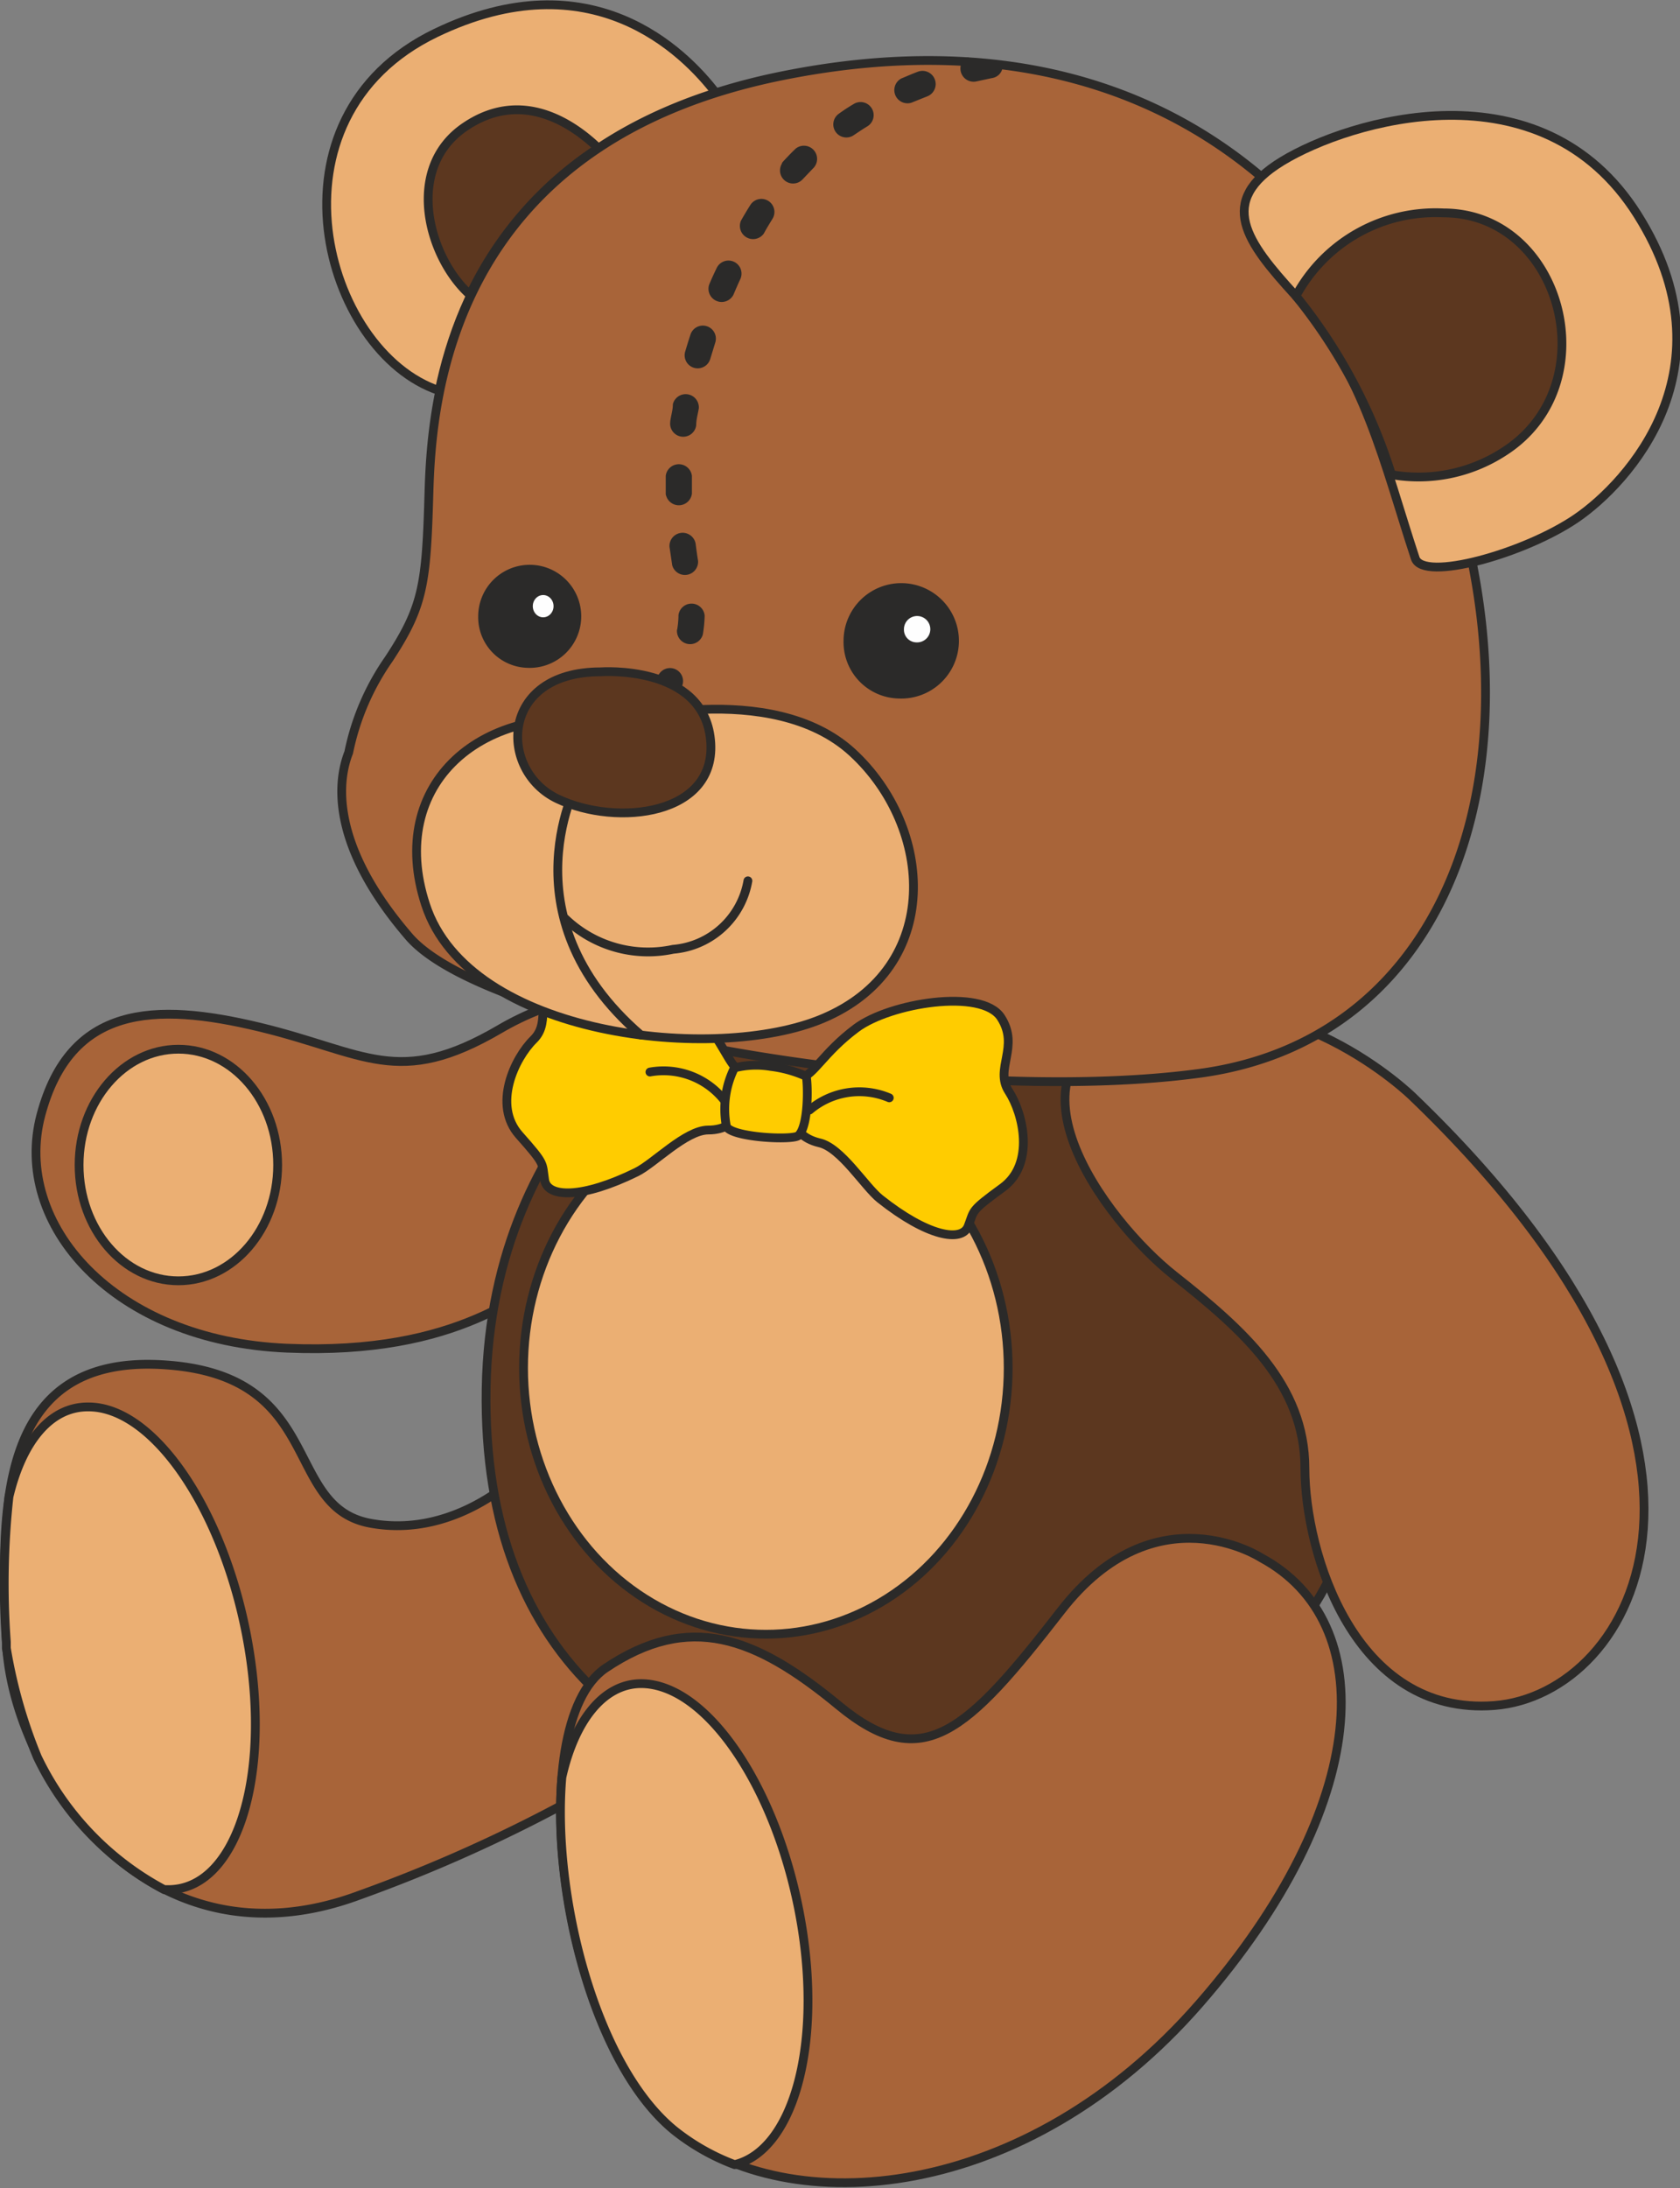 <svg xmlns="http://www.w3.org/2000/svg" viewBox="0 0 89.85 116.95"><rect x="0" y="0" width="89.85" height="116.95" fill="#808080" stroke="none"/><defs><style>.cls-1{fill:#a86439;}.cls-1,.cls-2,.cls-3,.cls-4,.cls-5,.cls-6,.cls-7,.cls-8,.cls-9{stroke:#2b2a29;stroke-linecap:round;stroke-linejoin:round;stroke-width:0.47px;}.cls-1,.cls-2,.cls-3,.cls-5,.cls-6,.cls-8,.cls-9{fill-rule:evenodd;}.cls-2{fill:#5c371f;}.cls-3,.cls-4{fill:#ebaf73;}.cls-5{fill:#2b2a29;}.cls-6,.cls-7{fill:#fefefe;}.cls-8{fill:#fc0;}.cls-9{fill:none;}</style></defs><title>1.2</title><g id="Слой_2" data-name="Слой 2"><g id="_1" data-name="1"><path class="cls-1" d="M38.92,52.75S32.2,51.8,26.74,55s-7.21,1.26-12.86-.1S3.75,53.75,2.19,59.59s3.9,12.08,13.15,12.47,12.76-3.11,15-4.38S40.57,54.63,38.92,52.75Z"/><path class="cls-1" d="M28.1,78.49s-3.5,3.8-8.28,2.93-2.34-8-11.2-8.48S.05,80.83.34,87.75s7.4,17.83,18.9,13.54a80.87,80.87,0,0,0,18.31-9.35Z"/><path class="cls-2" d="M37.46,53.55S26.25,59.4,26,74.21s9.26,21.33,20.65,21.72,25.82-4.38,26.5-19.87-6.43-23.29-11.69-24S40.77,50.73,37.46,53.55Z"/><path class="cls-1" d="M75.55,58.62S68.83,52,60.84,54.43s-1.76,10.81,1.95,13.74,7,5.84,7,10.32,2.63,13.25,10.13,12.67S95.13,77.42,75.55,58.62Z"/><path class="cls-3" d="M.48,80a42.62,42.62,0,0,0-.14,7.76h0c0,.11,0,.22,0,.33a26.61,26.61,0,0,0,1.66,5.83A15.69,15.69,0,0,0,8.78,101H9c3.56,0,5.49-5.77,4.31-12.9s-5-12.9-8.58-12.9C2.68,75.18,1.18,77.06.48,80Z"/><ellipse class="cls-4" cx="9.54" cy="62.27" rx="5.31" ry="6.19"/><path class="cls-3" d="M38.31,5c-1.74-2.28-6.7-7.23-15-3.24-9.43,4.54-6,17.06.18,19.12C24.63,15.37,28,8.25,38.31,5Z"/><path class="cls-2" d="M32,7.92c-1.35-1.3-4.08-3.19-7.1-1.16-3.31,2.21-2,7,.24,9A19.09,19.09,0,0,1,32,7.92Z"/><path class="cls-1" d="M18.65,40.22a13.34,13.34,0,0,1,2.15-5c1.85-2.82,2-4,2.14-8.86s1-18.71,18.9-22.31S71.94,9,77.3,24.73s.59,30.79-13.15,32.64-38-2.34-42.28-7.31S18.07,41.68,18.65,40.22Z"/><path class="cls-3" d="M69.26,15.77c-2.58-2.83-4.23-5-.68-7.16s13.84-5.31,19,2.87S87.09,25.8,84.31,27.7s-8.2,3.41-8.62,2.14C74.06,24.92,73,19.9,69.26,15.77Z"/><path class="cls-2" d="M69.31,15.82a8.48,8.48,0,0,1,7.89-4.44c6.34,0,8.82,9.21,3.22,12.77a8.37,8.37,0,0,1-6,1.22A28.8,28.8,0,0,0,69.31,15.82Z"/><path class="cls-5" d="M51.71,3.32q.85.06,1.68.15a.43.43,0,0,1-.37.47h0l-.84.18h0a.47.47,0,0,1-.42-.81ZM34.94,36.81a.46.46,0,0,0,.71.6h0a8.23,8.23,0,0,0,.57-.75l0,0a.46.46,0,0,0-.77-.51l0,0a8.16,8.16,0,0,1-.5.66Zm1.5-3.1a.47.47,0,0,0,.92.15v0a6.69,6.69,0,0,0,.09-.9v-.06a.47.47,0,0,0-.93,0v.06a5.16,5.16,0,0,1-.08.78v0Zm-.26-3.55A.47.47,0,0,0,37.1,30c-.05-.3-.09-.61-.13-.91a.47.47,0,0,0-.93.12c.05.31.09.62.14.94Zm-.34-3.79a.47.47,0,0,0,.93,0h0v-.92a.47.47,0,0,0-.93,0v.95Zm.24-3.79a.46.46,0,0,0,.92.13c0-.31.09-.61.14-.91a.47.47,0,0,0-.92-.16c0,.3-.1.61-.14.91v0Zm.79-3.72a.46.46,0,0,0,.89.26l.27-.88a.46.46,0,0,0-.88-.28c-.1.3-.19.6-.28.9Zm1.28-3.57a.47.47,0,0,0,.86.37c.12-.28.24-.56.37-.84a.46.46,0,0,0-.84-.39c-.14.29-.27.57-.39.86Zm1.69-3.39a.47.47,0,0,0,.81.46c.14-.26.3-.52.46-.78a.46.46,0,0,0-.78-.5c-.17.27-.34.55-.49.82Zm2.23-3.1a.46.46,0,0,0,.69.62h0l.6-.63,0,0a.47.47,0,0,0-.65-.67c-.23.22-.45.45-.67.69ZM45,6.27a.46.46,0,0,0,.53.76h0c.24-.16.49-.33.74-.48h0a.46.46,0,0,0-.49-.79h0q-.41.24-.78.51ZM48.3,4.41a.47.47,0,0,0,.36.86l.85-.34a.47.47,0,0,0-.33-.88C48.88,4.16,48.59,4.29,48.3,4.41Z"/><path class="cls-5" d="M48.05,37.1a2.85,2.85,0,1,0-2.7-2.85A2.78,2.78,0,0,0,48.05,37.1Z"/><path class="cls-6" d="M49,34.57a.94.94,0,1,0-.89-.93A.91.91,0,0,0,49,34.57Z"/><path class="cls-5" d="M28.2,35.46a2.52,2.52,0,1,0-2.39-2.52A2.47,2.47,0,0,0,28.2,35.46Z"/><ellipse class="cls-7" cx="29.05" cy="32.4" rx="0.79" ry="0.83"/><ellipse class="cls-4" cx="40.96" cy="73.12" rx="12.96" ry="14.23"/><path class="cls-1" d="M67.46,83.27s-5.65-3.7-10.71,2.82-7.41,8.77-11.89,5.07-8-5-12.47-2-2.44,19.68,3.7,24.65,18.8,3.9,28.06-6.72S73.79,86.68,67.46,83.27Z"/><path class="cls-3" d="M30.05,95c-.53,6.25,1.76,15.39,6,18.86a11.81,11.81,0,0,0,3.24,1.84c3.08-.75,4.67-6.2,3.58-12.81-1.18-7.12-5-12.9-8.59-12.9C32.25,90,30.72,92,30.05,95Z"/><path class="cls-8" d="M42.8,57.61c.7-.09,1.2-1.32,3-2.66s6.71-2.14,7.73-.57-.36,2.75.42,3.95,1.41,3.88-.33,5.15-1.5,1.18-1.84,2.06-2.18.55-4.71-1.46c-.82-.65-2.09-2.75-3.26-3C42.07,60.67,41.84,58.84,42.8,57.61Z"/><path class="cls-9" d="M43.3,59.33a4.11,4.11,0,0,1,4.26-.65"/><path class="cls-8" d="M39.61,57.27C39,57,38.72,55.73,37.22,54s-6.1-3.51-7.43-2.2-.23,2.76-1.25,3.76-2.2,3.5-.77,5.11,1.21,1.47,1.36,2.41,2,1,4.91-.43c.94-.46,2.63-2.24,3.83-2.25C39.67,60.41,40.28,58.67,39.61,57.27Z"/><path class="cls-9" d="M38.76,58.84a4.14,4.14,0,0,0-4-1.54"/><path class="cls-8" d="M39.28,57.08A4.67,4.67,0,0,1,41.21,57a6.55,6.55,0,0,1,1.91.53c.1.53.12,2.64-.41,3.16-.27.28-3.59.11-3.86-.48A4.92,4.92,0,0,1,39.28,57.08Z"/><path class="cls-3" d="M32.88,38.61s8.37-2.38,12.71,1.61S50.46,51.72,44,54.44c-5.68,2.4-18.94,1-21.24-6.09C20.65,41.91,25.76,37.39,32.88,38.61Z"/><path class="cls-9" d="M31,41.58s-4.18,7.31,3.27,13.74"/><path class="cls-9" d="M30.24,49.11A6.4,6.4,0,0,0,36,50.74a4.43,4.43,0,0,0,4-3.66"/><path class="cls-2" d="M32.12,35.91S37.6,35.5,38,39.54s-5,4.67-8.18,3.16S26.71,35.91,32.12,35.91Z"/></g></g></svg>